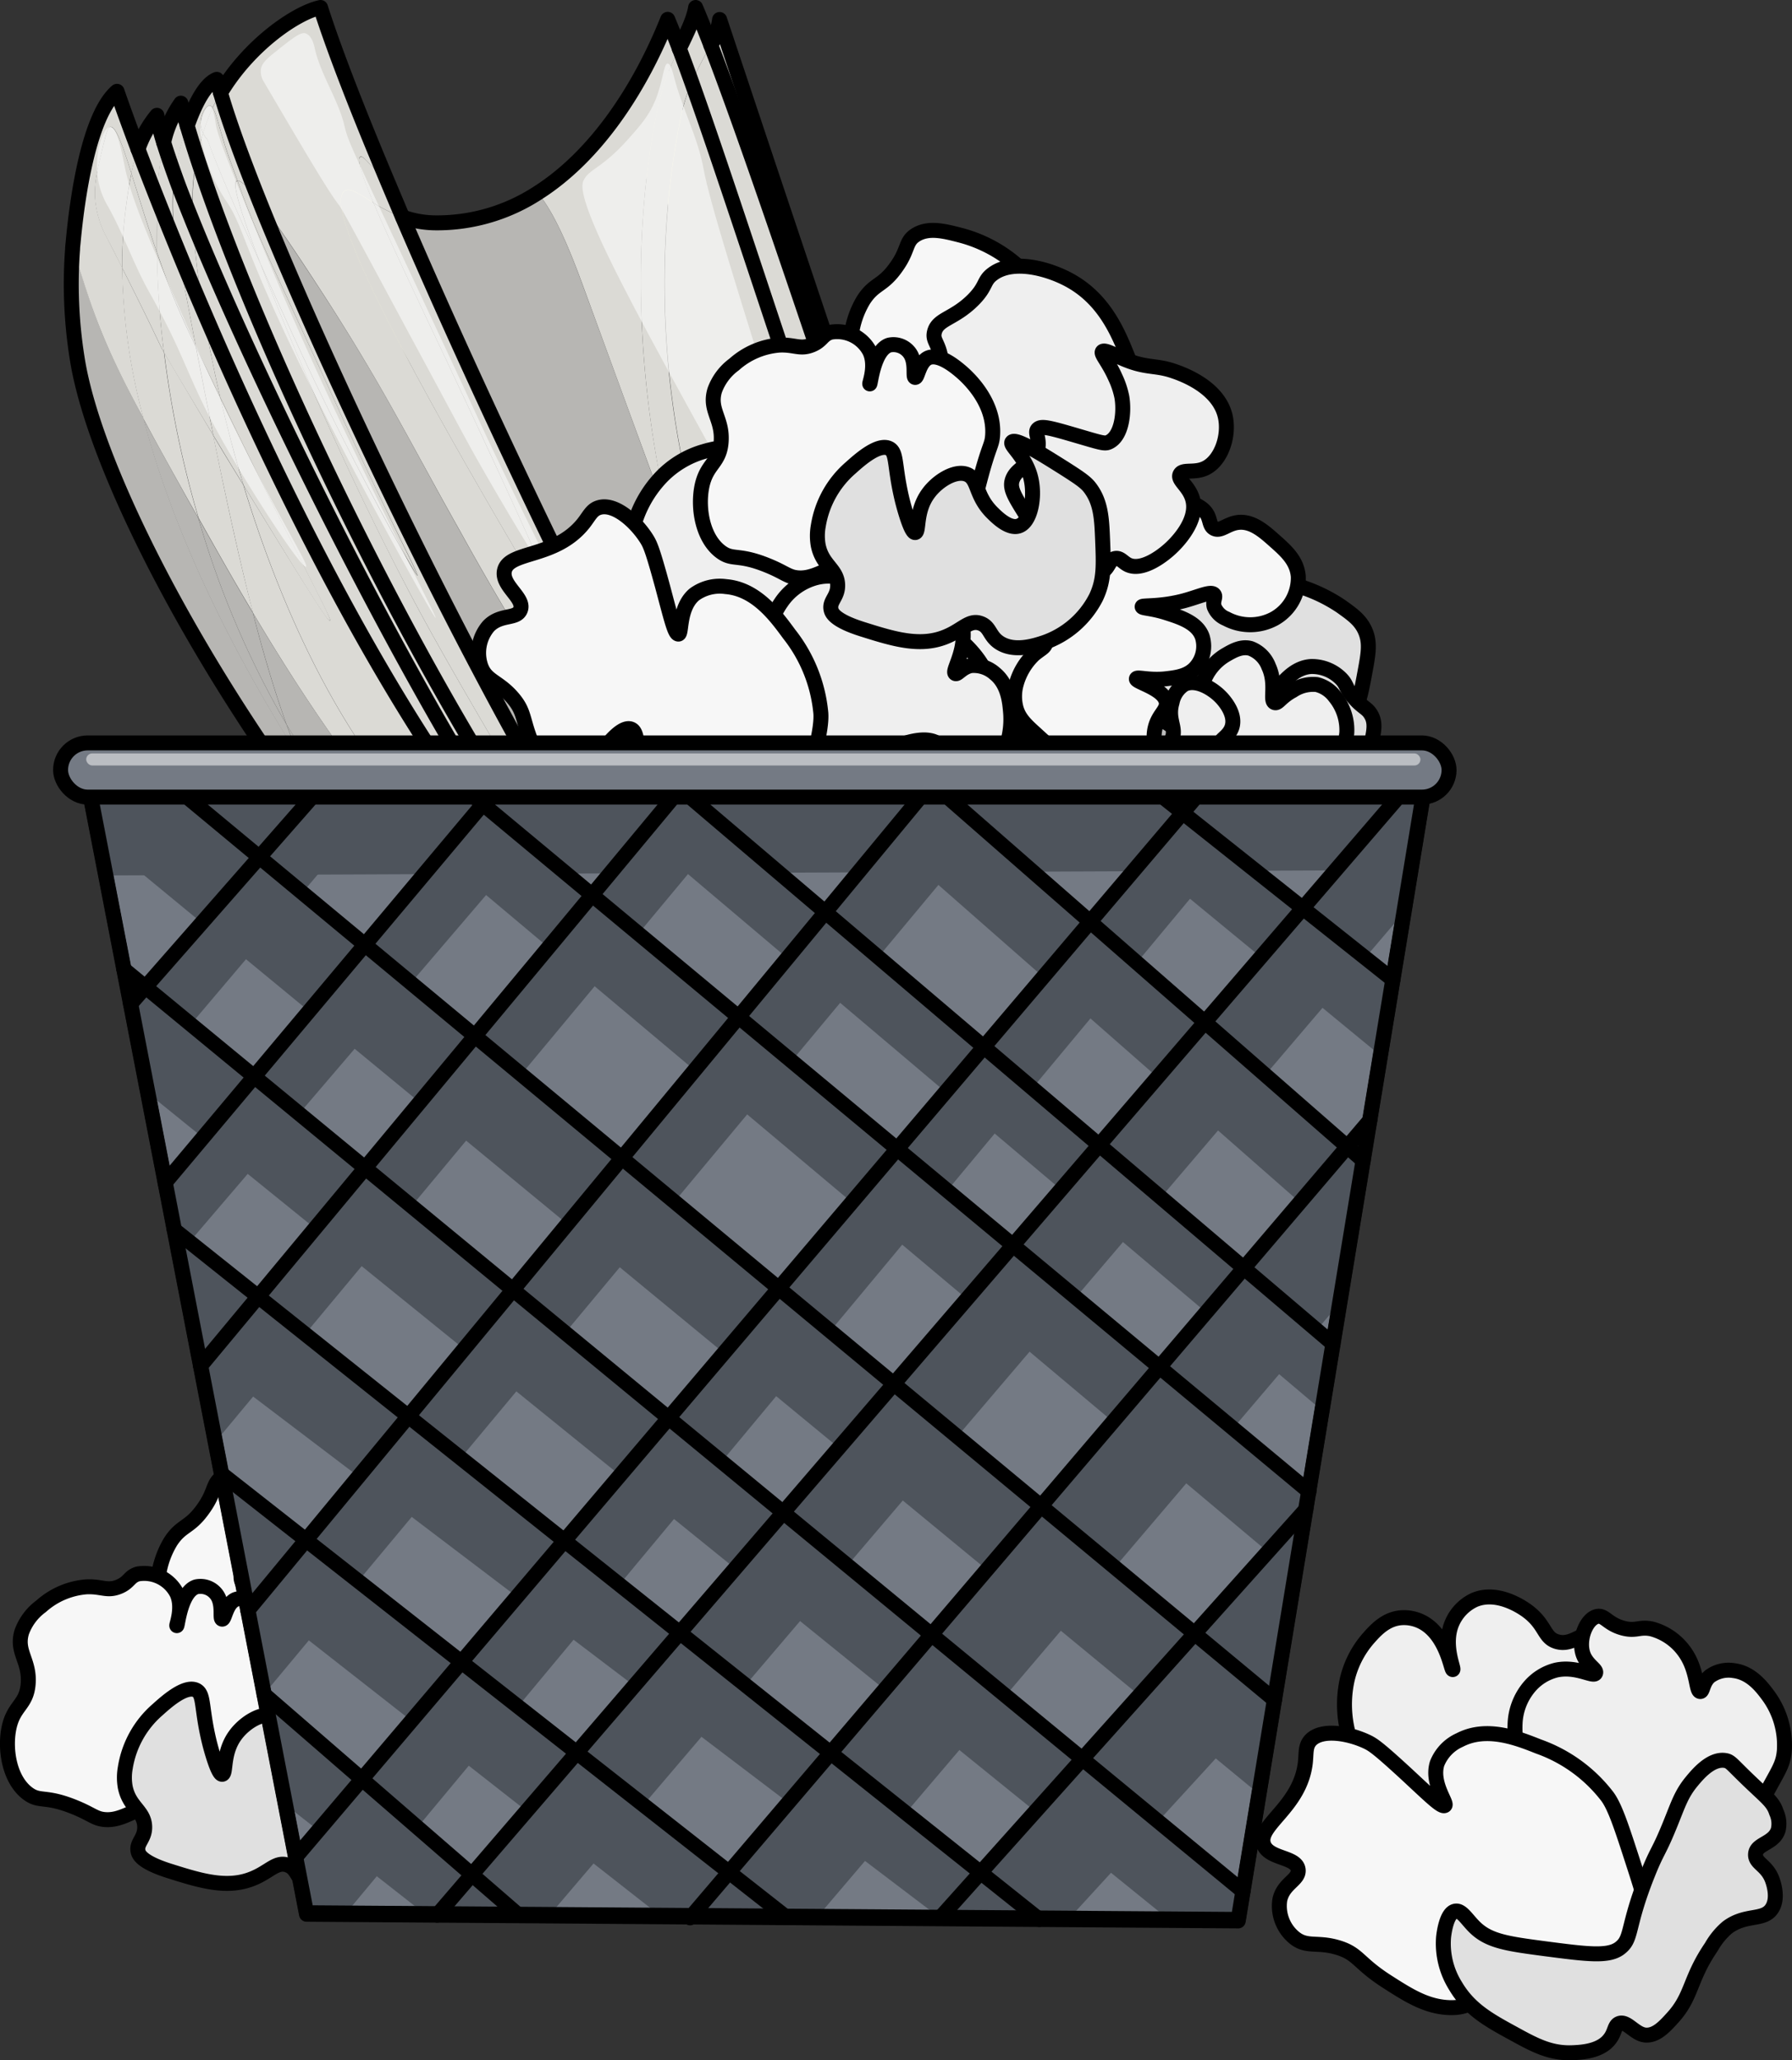 <svg id="Слой_1" data-name="Слой 1" xmlns="http://www.w3.org/2000/svg" viewBox="0 0 359.45 413.11"><rect x="0" y="0" width="359.45" height="413.11" fill="#333333" stroke="none"/><defs><style>.cls-1{fill:#f7f7f7;}.cls-1,.cls-10,.cls-11,.cls-2,.cls-3,.cls-7,.cls-8{stroke:#000;stroke-width:3px;}.cls-1,.cls-10,.cls-11,.cls-2,.cls-3,.cls-7{stroke-linecap:round;stroke-linejoin:round;}.cls-2{fill:#efefef;}.cls-3{fill:#e0e0e0;}.cls-4{fill:#f9f8d7;}.cls-5{fill:#dbdad5;}.cls-6{fill:#b7b6b3;}.cls-7,.cls-8{fill:none;}.cls-8{stroke-miterlimit:10;}.cls-13,.cls-9{fill:#fff;}.cls-9{opacity:0.54;}.cls-10{fill:#bcbcbc;}.cls-11{fill:#747a84;}.cls-12{fill:#4e545c;}.cls-13{opacity:0.5;}</style></defs><title>bin</title><path class="cls-1" d="M166,368.36a16.15,16.15,0,0,1-9.07-7.78,17.11,17.11,0,0,1-1.3-9.07,18,18,0,0,1,2.59-9.07c2.19-3.36,3.77-2.68,6.48-6.48,2.59-3.56,1.83-5.11,3.89-6.48,2.59-1.69,5.83-.83,9.07,0A27.87,27.87,0,0,1,188,334.66c3.69,3,8.92,7.15,9.07,13,.17,6.33-5.78,10.8-10.37,14.26C182.52,365,174.38,371.13,166,368.36Z" transform="translate(-124 -33.31)"/><path class="cls-2" d="M172.43,363.17c.69-3.68,1.85-5.59,1.3-9.07-.49-3.08-1.71-3.46-1.3-5.18.66-2.73,3.89-2.59,7.78-6.48,2.73-2.76,2-3.77,3.89-5.18,4.16-3.12,11.42-1,15.55,1.3,7,3.89,9.71,10.65,11.67,15.55,2.09,5.18,4.48,11.25,2.59,18.15-1.65,6-5.61,9.33-13,15.55-6.31,5.34-9.46,8-13,7.78-8.22-.53-14.61-13.26-15.55-22A39.13,39.13,0,0,1,172.43,363.17Z" transform="translate(-124 -33.31)"/><path class="cls-1" d="M128.36,360.58a11.13,11.13,0,0,1,3.89-5.18,15.44,15.44,0,0,1,9.07-3.89c3.07-.14,4.12.93,6.48,0,2.16-.86,2.09-2.1,3.89-2.59a7.36,7.36,0,0,1,7.78,3.89c1.36,2.9-.17,6.48,0,6.48s.78-6.8,3.89-7.78a4,4,0,0,1,3.89,1.3c1.69,1.91.76,5.08,1.3,5.18s.78-3,2.59-3.89c2.16-1,5.43,1.71,6.48,2.59s7,6,6.48,13c-.16,2.06-.7,1.84-2.59,9.07-1.17,4.47-.84,4.11-1.3,5.18-1.8,4.25-6.48,8.81-11.67,9.07-3.6.18-4.15-1.85-7.78-1.3-2.49.38-2.67,1.4-7.78,3.89-3.71,1.81-5.61,2.71-7.78,2.59s-2.7-1.09-6.48-2.59c-5.69-2.27-6.71-.88-9.07-2.59-3.68-2.67-4.72-8.63-3.89-13,.92-4.76,3.55-4.69,3.89-9.07C130,366.27,127.16,364.58,128.36,360.58Z" transform="translate(-124 -33.31)"/><path class="cls-2" d="M188,378.73c-.44,1.61.57,3.24,2.59,6.48a30.38,30.38,0,0,0,10.37,10.37c2.92,1.7,4.29,1.78,5.18,1.3,1.3-.69,1.3-2.37,2.59-2.59,1-.17,1.52.8,2.59,1.3,2.83,1.3,7.09-1.87,9.07-3.89.87-.88,4.85-5,3.89-9.07-.65-2.77-3.15-4-2.59-5.18s2.92-.16,5.18-1.3c3.11-1.57,4.78-6.48,3.89-10.37-1.39-6-8.84-8.55-10.37-9.07-3.8-1.3-5.5-.43-10.37-2.59-1.75-.78-3.51-1.76-3.89-1.3s1.18,2,2.59,5.18a17,17,0,0,1,1.3,3.89c.54,3.1,0,7.87-2.59,9.07-.83.39-1.41.19-6.48-1.3-5.55-1.63-7.08-2-7.78-1.3s.41,1.87,0,3.89C192.52,375.48,188.76,375.91,188,378.73Z" transform="translate(-124 -33.31)"/><path class="cls-3" d="M188,370.95c-.6.71,3,3,3.89,7.78.7,3.68-.27,8.36-2.59,9.07-1.92.6-4.26-1.68-5.18-2.59-3.6-3.53-2.79-6.86-5.18-7.78s-6,1.39-7.78,3.89c-2.59,3.56-1.72,7.7-2.59,7.78s-2.31-5.33-2.59-6.48c-1.65-6.82-1-9.51-2.59-10.37-2.18-1.13-6,2.29-7.78,3.89a19.44,19.44,0,0,0-6.48,11.67,10.87,10.87,0,0,0,0,3.89c.83,4,3.72,4.68,3.89,7.78.13,2.59-1.79,3.31-1.3,5.18.16.6.78,2.13,6.48,3.89,6.34,2,11.67,3.59,16.85,1.3,3-1.3,4.39-3.24,6.48-2.59s1.84,2.51,3.89,3.89c3,2,7.08.65,9.07,0a18.51,18.51,0,0,0,10.37-9.07c1.63-3.46,1.52-6.34,1.3-11.67-.17-4.24-.35-7.48-2.59-10.37-.88-1.13-2.32-2.06-5.18-3.89C194.95,374,188.76,370,188,370.95Z" transform="translate(-124 -33.31)"/><path class="cls-1" d="M305,173.36a16.15,16.15,0,0,1-9.07-7.78,17.11,17.11,0,0,1-1.3-9.07,18,18,0,0,1,2.59-9.07c2.19-3.36,3.77-2.68,6.48-6.48,2.59-3.56,1.83-5.11,3.89-6.48,2.59-1.69,5.83-.83,9.07,0A27.87,27.87,0,0,1,327,139.66c3.69,3,8.92,7.15,9.07,13,.17,6.33-5.78,10.8-10.37,14.26C321.52,170,313.38,176.13,305,173.36Z" transform="translate(-124 -33.31)"/><path class="cls-2" d="M311.43,168.17c.69-3.68,1.85-5.59,1.3-9.07-.49-3.08-1.71-3.46-1.3-5.18.66-2.73,3.89-2.59,7.78-6.48,2.73-2.76,2-3.77,3.89-5.18,4.16-3.12,11.42-1,15.55,1.3,7,3.89,9.71,10.65,11.67,15.55,2.09,5.18,4.48,11.25,2.59,18.15-1.65,6-5.61,9.33-13,15.55-6.31,5.34-9.46,8-13,7.78-8.22-.53-14.61-13.26-15.55-22A39.13,39.13,0,0,1,311.43,168.17Z" transform="translate(-124 -33.31)"/><path class="cls-1" d="M267.36,165.58a11.13,11.13,0,0,1,3.89-5.18,15.44,15.44,0,0,1,9.07-3.89c3.07-.14,4.12.93,6.48,0,2.16-.86,2.09-2.1,3.89-2.59a7.36,7.36,0,0,1,7.78,3.89c1.36,2.9-.17,6.48,0,6.48s.78-6.8,3.89-7.78a4,4,0,0,1,3.89,1.3c1.69,1.91.76,5.08,1.3,5.18s.78-3,2.59-3.89c2.16-1,5.43,1.71,6.48,2.59s7,6,6.48,13c-.16,2.06-.7,1.84-2.59,9.07-1.17,4.47-.84,4.11-1.3,5.18-1.8,4.25-6.48,8.81-11.67,9.07-3.6.18-4.15-1.85-7.78-1.3-2.49.38-2.67,1.4-7.78,3.89-3.71,1.81-5.61,2.71-7.78,2.59s-2.7-1.09-6.48-2.59c-5.69-2.27-6.71-.88-9.07-2.59-3.68-2.67-4.72-8.63-3.89-13,.92-4.76,3.55-4.69,3.89-9.07C269,171.27,266.16,169.58,267.36,165.58Z" transform="translate(-124 -33.31)"/><path class="cls-2" d="M327,183.73c-.44,1.61.57,3.24,2.59,6.48a30.38,30.38,0,0,0,10.37,10.37c2.92,1.7,4.29,1.78,5.18,1.3,1.3-.69,1.3-2.37,2.59-2.59,1-.17,1.52.8,2.59,1.3,2.83,1.3,7.09-1.87,9.07-3.89.87-.88,4.85-5,3.89-9.07-.65-2.77-3.15-4-2.59-5.18s2.92-.16,5.18-1.3c3.11-1.57,4.78-6.48,3.89-10.37-1.39-6-8.84-8.55-10.37-9.07-3.8-1.3-5.5-.43-10.37-2.59-1.75-.78-3.51-1.76-3.89-1.3s1.18,2,2.59,5.18a17,17,0,0,1,1.3,3.89c.54,3.1,0,7.87-2.59,9.07-.83.39-1.41.19-6.48-1.3-5.55-1.63-7.08-2-7.78-1.3s.41,1.87,0,3.89C331.52,180.48,327.76,180.91,327,183.73Z" transform="translate(-124 -33.31)"/><path class="cls-3" d="M327,175.95c-.6.71,3,3,3.89,7.78.7,3.68-.27,8.36-2.59,9.07-1.92.6-4.26-1.68-5.18-2.59-3.6-3.53-2.79-6.86-5.18-7.78s-6,1.39-7.78,3.89c-2.59,3.56-1.72,7.7-2.59,7.78s-2.31-5.33-2.59-6.48c-1.65-6.82-1-9.51-2.59-10.37-2.18-1.13-6,2.29-7.78,3.89a19.44,19.44,0,0,0-6.48,11.67,10.87,10.87,0,0,0,0,3.89c.83,4,3.72,4.68,3.89,7.78.13,2.59-1.79,3.31-1.3,5.18.16.6.78,2.13,6.48,3.89,6.34,2,11.67,3.59,16.85,1.3,3-1.3,4.39-3.24,6.48-2.59s1.84,2.51,3.89,3.89c3,2,7.08.65,9.07,0a18.51,18.51,0,0,0,10.37-9.07c1.63-3.46,1.52-6.34,1.3-11.67-.17-4.24-.35-7.48-2.59-10.37-.88-1.13-2.32-2.06-5.18-3.89C333.95,179,327.76,175,327,175.95Z" transform="translate(-124 -33.31)"/><path class="cls-4" d="M174.52,50.28A36.07,36.07,0,0,1,178.14,46c4.82-5.29,5.91-5.56,6.65-5.44,1.78.3,2.67,3.13,3,4.23C190.1,52,193.67,58.73,195.66,66c.6,2.18,3,7.9,7.85,19.33,1.76,4.17,5.83,13.67,13.29,29.6,10.3,22,15,30.52,14.5,30.81-.79.45-12.35-18.67-21.14-33.23C183.88,69,189.2,73.77,184.79,69,181.51,65.47,171.92,55.67,174.52,50.28Z" transform="translate(-124 -33.31)"/><path class="cls-4" d="M257.28,45.45c6.37,17.65,11.21,31.53,14.5,41.08L279,107.67s3.53,10.28,8.46,24.77c2.92,8.59,4.55,13.4,6.65,19.94,2.76,8.63,5.18,16.19,4.83,16.31s-4.2-9.63-13.9-33.83c-21.08-52.62-13-31-14.5-35,0,0-7.62-20.17-15.1-29-3.81-4.49-5.72-6.74-6.65-7.25a2.32,2.32,0,0,1-1.21-1.21c-.58-1.74,2.16-4,3.62-5.44C253.31,54.87,255.79,51.44,257.28,45.45Z" transform="translate(-124 -33.31)"/><path class="cls-5" d="M329.18,215.72a4.9,4.9,0,0,1-2.48.59C311.12,174.72,280.57,78.7,266.59,42.4a14.41,14.41,0,0,0,1.75-5.18C277.15,63.63,318.77,188.5,329.18,215.72Z" transform="translate(-124 -33.31)"/><path class="cls-5" d="M326.7,216.31l.08.21a12.29,12.29,0,0,1-7.77,1.9,24,24,0,0,0,3.76-2.7l-.27-.51A11.18,11.18,0,0,0,326.7,216.31Z" transform="translate(-124 -33.31)"/><path class="cls-5" d="M322.51,215.21l.27.51a24,24,0,0,1-3.76,2.7c-1.17,0-2.33-.18-3.44-.3-8.39-.93-16.43-5.43-23.79-12.58a227.27,227.27,0,0,1-17.58-29,280.19,280.19,0,0,1-13.29-31.42L258.29,138c-6.48-27.37-7.93-57.83-2-84.75a46.94,46.94,0,0,1,3.93-10.16c.76,2,1.59,4.27,2.47,6.73a42.31,42.31,0,0,0-2.4,8.23c-10.83,55.61,7.57,124.61,54.43,152.89A73.41,73.41,0,0,0,322.51,215.21Z" transform="translate(-124 -33.31)"/><path class="cls-5" d="M326.7,216.31a11.18,11.18,0,0,1-4.19-1.1C304.82,180.87,276.75,89,262.73,49.8a70.22,70.22,0,0,1,3.86-7.4C280.57,78.7,311.12,174.72,326.7,216.31Z" transform="translate(-124 -33.31)"/><path class="cls-5" d="M315.57,218.12c1.11.13,2.27.25,3.44.3a33.17,33.17,0,0,1-14.78,4.08c-2.92-4.22-7.35-9.75-12.45-17C299.14,212.69,307.19,217.19,315.57,218.12Z" transform="translate(-124 -33.31)"/><path class="cls-5" d="M322.51,215.21a73.41,73.41,0,0,1-7.74-4.29C267.9,182.64,249.51,113.64,260.33,58a42.31,42.31,0,0,1,2.4-8.23C276.75,89,304.82,180.87,322.51,215.21Z" transform="translate(-124 -33.31)"/><path class="cls-6" d="M304.23,222.5c-10.64.66-22.43-2.17-31.89-5.18l-.14-.24a15.33,15.33,0,0,0,1.75-1.37c-15.93-24.2-48.39-90.58-69.16-138.87A20.3,20.3,0,0,0,211.51,78a37,37,0,0,0,20.35-6c3.78,4.4,7.27,13.72,9.11,18.73C245.44,102.9,253.9,126,258.29,138c6.69,28.27,18.74,53.24,33.49,67.56C296.89,212.75,301.31,218.28,304.23,222.5Z" transform="translate(-124 -33.31)"/><path class="cls-5" d="M274.2,176.54a227.27,227.27,0,0,0,17.58,29C277,191.22,265,166.25,258.29,138l2.62,7.15A280.19,280.19,0,0,0,274.2,176.54Z" transform="translate(-124 -33.31)"/><path class="cls-5" d="M273.95,215.72a15.33,15.33,0,0,1-1.75,1.37c-9.68-15.48-18.27-29.39-25.87-41.88-7.75-14.64-10.8-21.62-10.8-21.62C220.76,119.67,205.2,88.8,198.92,74a30.33,30.33,0,0,0,5.87,2.87C225.55,125.14,258,191.53,273.95,215.72Z" transform="translate(-124 -33.31)"/><path class="cls-5" d="M272.2,217.09c-.22.16-.44.3-.66.43-4.39-5.16-8-11.27-11.84-18-5.5-9.67-9.91-17.75-13.37-24.29C253.93,187.7,262.52,201.6,272.2,217.09Z" transform="translate(-124 -33.31)"/><path class="cls-5" d="M259.7,199.5c3.84,6.75,7.44,12.86,11.84,18a17.21,17.21,0,0,1-2.46,1.26c-5.6-6.22-12.45-16-23.27-31.36a540.78,540.78,0,0,1-29.6-47.73c-10.06-17.82-15.44-29.11-28.39-48.94-3.4-5.21-8.19-12.5-11.75-17-3.47-8.67-6.18-16.14-7.83-21.8,5.66-9.48,15-16,20.06-17.11,2.71,8.5,7.47,20.72,13.45,34.92-3.21-2.66-4.77-5.34-5.48-5s.31,3.69,2.65,9.2c-2.82-1.71-4.71-3.14-5.82-2.34-3.55,2.54,5.13,24.58,53.24,103.57C249.79,181.75,254.2,189.83,259.7,199.5Z" transform="translate(-124 -33.31)"/><path class="cls-5" d="M266.59,42.4a70.22,70.22,0,0,0-3.86,7.4c-.88-2.46-1.71-4.71-2.47-6.73,1.49-3.09,2.88-5.87,3.27-8.26C264.44,36.91,265.46,39.46,266.59,42.4Z" transform="translate(-124 -33.31)"/><path class="cls-6" d="M245.81,187.42c10.81,15.39,17.66,25.14,23.27,31.36-6.27,2.6-13.81,1.69-19.94.94l-1-.13c-.44-.4-.87-.8-1.29-1.23a14.89,14.89,0,0,0,2.26-1.85c-18.84-25.34-55.6-99.18-73.07-142.79,3.56,4.53,8.35,11.82,11.75,17,13,19.83,18.34,31.11,28.39,48.94A540.78,540.78,0,0,0,245.81,187.42Z" transform="translate(-124 -33.31)"/><path class="cls-5" d="M260.26,43.07a46.94,46.94,0,0,0-3.93,10.16c-6,26.91-4.53,57.38,2,84.75C253.9,126,245.44,102.9,241,90.76c-1.84-5-5.33-14.32-9.11-18.73,12-7.63,20.72-21.43,26.07-34.81C258.63,38.85,259.4,40.81,260.26,43.07Z" transform="translate(-124 -33.31)"/><path class="cls-5" d="M246.87,218.37c.42.42.85.83,1.29,1.23-.88-.12-1.76-.26-2.62-.42A13.63,13.63,0,0,0,246.87,218.37Z" transform="translate(-124 -33.31)"/><path class="cls-5" d="M249.13,216.52a14.89,14.89,0,0,1-2.26,1.85c-5.65-5.58-10.26-13.21-16.77-24.3-12.71-21.68-19.07-32.53-24.77-43.5-4-7.64-15-29.09-26.58-58-.94-2.34-1.77-4.45-2.5-6.34l.68,1.5c5.62,12.35,8.48,18.64,12.69,27.19,9,18.26,17.83,34,18.12,33.83s-4.06-8.29-12.69-26.58c-3.94-8.34-2-4.42-10.87-23.56-5.65-12.2-9.59-20.59-12.08-27.79-.14-.42-.3-.83-.45-1.25.77-.08,2.39,1.6,4.4,4.16C193.52,117.34,230.29,191.18,249.13,216.52Z" transform="translate(-124 -33.31)"/><path class="cls-5" d="M246.87,218.37a13.63,13.63,0,0,1-1.33.8,57.76,57.76,0,0,1-7.42-1.86,7.92,7.92,0,0,0,3-1.59c-23.69-28.87-62.44-104.3-77.63-150.93A48.44,48.44,0,0,1,164.73,60a6.17,6.17,0,0,0,.72,1.13c.82,1-.66-.19,10.8,25.08.72,1.89,1.55,4,2.5,6.34,11.59,28.91,22.61,50.36,26.58,58,5.7,11,12.06,21.82,24.77,43.5C236.6,205.15,241.22,212.79,246.87,218.37Z" transform="translate(-124 -33.31)"/><path class="cls-5" d="M235.54,153.59s3,7,10.8,21.62c-48.11-79-56.79-101-53.24-103.57,1.11-.8,3,.63,5.82,2.34C205.2,88.8,220.76,119.67,235.54,153.59Z" transform="translate(-124 -33.31)"/><path class="cls-5" d="M238.11,217.31a57.76,57.76,0,0,0,7.42,1.86,22,22,0,0,1-8.42,2.4,13.73,13.73,0,0,0,2.4-1.85q-.92-1.1-1.87-2.29Z" transform="translate(-124 -33.31)"/><path class="cls-5" d="M241.12,215.72a7.92,7.92,0,0,1-3,1.59l-.74-.24C214.2,187.67,178.15,116,162.72,77.91a63.73,63.73,0,0,1,0-7.07,43.27,43.27,0,0,1,.82-6C178.69,111.42,217.44,186.85,241.12,215.72Z" transform="translate(-124 -33.31)"/><path class="cls-5" d="M237.66,217.43q1,1.2,1.87,2.29a13.73,13.73,0,0,1-2.4,1.85,44.49,44.49,0,0,1-11.86-.64c-1.43-1.31-2.79-2.6-4.1-3.88.71-.25,1.41-.54,2.11-.85a40.35,40.35,0,0,0,5.84,1.12C232.26,217.68,235.15,218,237.66,217.43Z" transform="translate(-124 -33.31)"/><path class="cls-5" d="M238.11,217.31l-.46.12-.28-.36Z" transform="translate(-124 -33.31)"/><path class="cls-5" d="M237.37,217.07l.28.36c-2.5.59-5.39.25-8.54-.11a40.35,40.35,0,0,1-5.84-1.12,24.46,24.46,0,0,0,5-3A61.18,61.18,0,0,0,237.37,217.07Z" transform="translate(-124 -33.31)"/><path class="cls-5" d="M225.26,220.93a44.49,44.49,0,0,0,11.86.64,21.91,21.91,0,0,1-8,2.78Q227.09,222.62,225.26,220.93Z" transform="translate(-124 -33.31)"/><path class="cls-5" d="M237.37,217.07a61.18,61.18,0,0,1-9.12-3.9,23.15,23.15,0,0,0,2.47-2.25c-26.12-29.78-50.2-78.66-66-115.47a173,173,0,0,1-2-17.53C178.15,116,214.2,187.67,237.37,217.07Z" transform="translate(-124 -33.31)"/><path class="cls-5" d="M230.72,210.92a23.15,23.15,0,0,1-2.47,2.25c-28-14.72-45.56-50.18-55.39-82.58,11.25,18.33,16.91,27.48,17.36,27.22s-7.19-14.12-20.54-41.69l-1.5-3.11c-1.45-6.24-2.59-12.17-3.46-17.57C180.52,132.25,204.6,181.13,230.72,210.92Z" transform="translate(-124 -33.31)"/><path class="cls-5" d="M225.26,220.93q1.84,1.69,3.85,3.42c-7.86,1.24-16.75-.72-20-4.63l-.75-.91a34.24,34.24,0,0,0,7.15-.34A71.47,71.47,0,0,0,225.26,220.93Z" transform="translate(-124 -33.31)"/><path class="cls-5" d="M228.25,213.17a24.46,24.46,0,0,1-5,3,42.73,42.73,0,0,1-4.41-1.45c-2.92-3-5.56-5.85-8.1-8.6-14.44-15.71-26.27-33.55-36-49.93-2.69-10.46-5.26-22.3-8-35.62,1.64,2.74,2.75,4.58,3.5,5.8l2.57,4.19C182.69,163,200.22,198.46,228.25,213.17Z" transform="translate(-124 -33.31)"/><path class="cls-5" d="M221.16,217.05c1.3,1.27,2.66,2.57,4.1,3.88a71.47,71.47,0,0,1-9.75-2.46A30.13,30.13,0,0,0,221.16,217.05Z" transform="translate(-124 -33.31)"/><path class="cls-5" d="M223.28,216.2c-.7.31-1.41.6-2.11.85-.79-.78-1.55-1.54-2.3-2.3A42.73,42.73,0,0,0,223.28,216.2Z" transform="translate(-124 -33.31)"/><path class="cls-6" d="M218.87,214.75c.75.76,1.51,1.52,2.3,2.3a30.13,30.13,0,0,1-5.65,1.41c-1.73-.56-2.88-1-3.2-1.14a40.83,40.83,0,0,1-9.36-5.25c-6.19-7.93-12.64-17-18.85-26.75-.9-2.13-1.76-4.36-2.61-6.7C191.79,196,204.6,209.21,218.87,214.75Z" transform="translate(-124 -33.31)"/><path class="cls-6" d="M212.31,217.32c.32.13,1.47.58,3.2,1.14a34.24,34.24,0,0,1-7.15.34q-2.66-3.22-5.41-6.74A40.83,40.83,0,0,0,212.31,217.32Z" transform="translate(-124 -33.31)"/><path class="cls-6" d="M210.77,206.15c2.54,2.75,5.18,5.63,8.1,8.6-14.27-5.53-27.08-18.78-37.38-36.13-2.39-6.62-4.6-14.06-6.75-22.4C184.49,172.59,196.32,190.43,210.77,206.15Z" transform="translate(-124 -33.31)"/><path class="cls-5" d="M195.06,122.17c8.63,18.29,12.9,26.47,12.69,26.58s-9.13-15.57-18.12-33.83c-4.2-8.54-7.07-14.83-12.69-27.19l-.68-1.5c-5.55-14.4-5.32-16.32-4.75-16.62a.34.34,0,0,1,.16,0c.15.42.3.83.45,1.25,2.49,7.2,6.43,15.59,12.08,27.79C193.06,117.75,191.12,113.83,195.06,122.17Z" transform="translate(-124 -33.31)"/><path class="cls-6" d="M202.94,212.07q2.75,3.52,5.41,6.74a23.59,23.59,0,0,1-4.85-.69c-34.42-40-60.2-88.58-64-112.86a94.05,94.05,0,0,1-.9-22c1.2,3.34,2.53,7.67,3.93,11.72,2.45,7,5.53,13.47,10.29,22.3,6.15,23.51,18.18,47.39,31.31,68C189.19,197.45,195.17,206.24,202.94,212.07Z" transform="translate(-124 -33.31)"/><path class="cls-5" d="M201.75,69.73q1.47,3.48,3,7.12A30.33,30.33,0,0,1,198.92,74c-2.34-5.51-3.4-8.8-2.65-9.2S198.54,67.07,201.75,69.73Z" transform="translate(-124 -33.31)"/><path class="cls-5" d="M169.68,116.13c13.35,27.56,21.1,41.37,20.54,41.69s-6.11-8.89-17.36-27.22c-1.82-6-3.38-11.93-4.68-17.57Z" transform="translate(-124 -33.31)"/><path class="cls-6" d="M184.09,185.32c6.2,9.77,12.66,18.82,18.85,26.75C195.17,206.24,189.19,197.45,184.09,185.32Z" transform="translate(-124 -33.31)"/><path class="cls-6" d="M181.48,178.62c.85,2.34,1.71,4.57,2.61,6.7-13.12-20.64-25.16-44.52-31.31-68,2.5,4.64,5.47,10,9,16.36l2,3.51A182.78,182.78,0,0,0,181.48,178.62Z" transform="translate(-124 -33.31)"/><path class="cls-6" d="M174.73,156.22c2.14,8.34,4.36,15.79,6.75,22.4a182.78,182.78,0,0,1-17.7-41.46C167.12,143.1,170.75,149.54,174.73,156.22Z" transform="translate(-124 -33.31)"/><path class="cls-5" d="M176.06,73.72c-2-2.56-3.64-4.24-4.4-4.16-.86-2.4-1.81-4.77-2.57-7.21-1.25-4-1.78-6.51-2.42-7.44.49-1.09.82-1.69.82-1.69.24-.44.49-.88.75-1.3C169.88,57.58,172.58,65.06,176.06,73.72Z" transform="translate(-124 -33.31)"/><path class="cls-5" d="M171.65,69.57a.34.34,0,0,0-.16,0c-.57.3-.8,2.22,4.75,16.62-11.45-25.27-10-24-10.8-25.08a6.17,6.17,0,0,1-.72-1.13,47.84,47.84,0,0,1,1.93-5.1c.64.93,1.17,3.43,2.42,7.44C169.84,64.8,170.79,67.17,171.65,69.57Z" transform="translate(-124 -33.31)"/><path class="cls-5" d="M172.86,130.59l-2.57-4.19c-.75-1.22-1.86-3.06-3.5-5.8q-1.69-8.46-3.48-17.73c1.34,2.83,2.94,6.15,4.88,10.14C169.48,118.67,171,124.58,172.86,130.59Z" transform="translate(-124 -33.31)"/><path class="cls-5" d="M168.23,51.92c-.26.43-.51.86-.75,1.3,0,0-.33.6-.82,1.69a.79.79,0,0,0-.6-.41c-.86,0-1.87,1.9-1.81,3.62a4.75,4.75,0,0,0,.48,1.89,48.44,48.44,0,0,0-1.24,4.77c-.69-2.14-1.35-4.23-1.94-6.25,1.48-4.23,3.54-8.39,5.93-9.32C167.7,50.07,167.94,51,168.23,51.92Z" transform="translate(-124 -33.31)"/><path class="cls-5" d="M166.78,120.6c2.69,13.32,5.26,25.16,8,35.62-4-6.68-7.62-13.12-10.95-19.06a208.06,208.06,0,0,1-6.9-33.19c.5.92,1.17,2,2.53,4.31Z" transform="translate(-124 -33.31)"/><path class="cls-5" d="M166.78,120.6l-7.37-12.32c-1.36-2.28-2-3.39-2.53-4.31a181.29,181.29,0,0,1-1.4-20c.83,2.4,1.73,4.89,2.71,7.42,1.18,3.08,2.75,6.56,5.1,11.51Q165.09,112.15,166.78,120.6Z" transform="translate(-124 -33.31)"/><path class="cls-5" d="M166.06,54.51a.79.79,0,0,1,.6.41,47.84,47.84,0,0,0-1.93,5.1,4.75,4.75,0,0,1-.48-1.89C164.19,56.41,165.2,54.48,166.06,54.51Z" transform="translate(-124 -33.31)"/><path class="cls-5" d="M164.72,95.44c.86,5.41,2,11.33,3.46,17.57-1.93-4-3.53-7.31-4.88-10.14q-1.83-9.49-3.79-19.84C161.12,87,162.86,91.12,164.72,95.44Z" transform="translate(-124 -33.31)"/><path class="cls-5" d="M163.79,137.16l-2-3.51c-3.58-6.41-6.54-11.72-9-16.36A122.17,122.17,0,0,1,148.49,87c6.92,13.7,7.18,14.78,8.4,17A208.06,208.06,0,0,0,163.79,137.16Z" transform="translate(-124 -33.31)"/><path class="cls-5" d="M163.49,64.79a43.27,43.27,0,0,0-.82,6,63.73,63.73,0,0,0,0,7.07c-1.4-3.46-2.63-6.63-3.67-9.48.11-.78.25-1.58.42-2.4a60.56,60.56,0,0,1,2.08-7.49C162.14,60.56,162.8,62.65,163.49,64.79Z" transform="translate(-124 -33.31)"/><path class="cls-5" d="M162.72,77.91a173,173,0,0,0,2,17.53c-1.86-4.32-3.6-8.47-5.21-12.41l0-.19a43.4,43.4,0,0,1-.42-14.41C160.1,71.28,161.33,74.46,162.72,77.91Z" transform="translate(-124 -33.31)"/><path class="cls-5" d="M163.3,102.87c-2.35-5-3.91-8.44-5.1-11.51-1-2.54-1.88-5-2.71-7.42,0-.63,0-1.27,0-1.9,0-3.27,0-6.16.11-8.73,1.21,3.06,2.52,6.31,3.92,9.73Q161.49,93.39,163.3,102.87Z" transform="translate(-124 -33.31)"/><path class="cls-5" d="M160.28,54c.39,1.46.82,3,1.27,4.52A60.56,60.56,0,0,0,159.47,66c-.17.82-.3,1.62-.42,2.4-.89-2.45-1.64-4.65-2.22-6.57A21.27,21.27,0,0,1,160.28,54Z" transform="translate(-124 -33.31)"/><path class="cls-5" d="M159.47,82.84l0,.19c-1.4-3.42-2.71-6.67-3.92-9.73a60.58,60.58,0,0,1,1.24-11.44c.59,1.92,1.34,4.12,2.22,6.57A43.4,43.4,0,0,0,159.47,82.84Z" transform="translate(-124 -33.31)"/><path class="cls-5" d="M156.89,104c-1.21-2.23-1.48-3.31-8.4-17a87.68,87.68,0,0,1,.58-10.52c.39-3.36.82-6.1,1.29-8.38,1.36,4.3,3,9.8,5.13,15.88A181.29,181.29,0,0,0,156.89,104Z" transform="translate(-124 -33.31)"/><path class="cls-5" d="M156.83,61.87a60.58,60.58,0,0,0-1.24,11.44c-1.45-3.67-2.75-7.05-3.91-10.1a21.65,21.65,0,0,1,3.79-6.78A42.48,42.48,0,0,0,156.83,61.87Z" transform="translate(-124 -33.31)"/><path class="cls-5" d="M155.47,82c0,.63,0,1.26,0,1.9-2.11-6.08-3.77-11.58-5.13-15.88a38.24,38.24,0,0,1,1.32-4.85c1.15,3.05,2.46,6.43,3.91,10.1C155.5,75.88,155.47,78.76,155.47,82Z" transform="translate(-124 -33.31)"/><path class="cls-5" d="M151.68,63.21a38.24,38.24,0,0,0-1.32,4.85c-1.85-5.86-3.15-9.49-4.24-9.32-.54.08-1,1.87-1.81,5.44-.79,3.33-1.43,6-1.21,9.06a19.68,19.68,0,0,0,2.42,7.85c1.11,2.18,2.1,4.13,3,5.87a122.17,122.17,0,0,0,4.3,30.33C148,108.45,145,102,142.5,95c-1.41-4-2.73-8.38-3.93-11.72,0-.4.06-.82.1-1.23.83-9.22,3.2-25.61,8.81-30.41C148.47,54.51,149.89,58.45,151.68,63.21Z" transform="translate(-124 -33.31)"/><path class="cls-5" d="M150.36,68.06c-.48,2.28-.9,5-1.29,8.38A87.68,87.68,0,0,0,148.49,87c-.88-1.74-1.86-3.69-3-5.87a19.68,19.68,0,0,1-2.42-7.85c-.22-3.07.42-5.73,1.21-9.06.85-3.57,1.27-5.35,1.81-5.44C147.22,58.57,148.51,62.2,150.36,68.06Z" transform="translate(-124 -33.31)"/><path class="cls-7" d="M266.59,42.4a14.41,14.41,0,0,0,1.75-5.18c8.81,26.41,50.43,151.29,60.84,178.5a4.9,4.9,0,0,1-2.48.59" transform="translate(-124 -33.31)"/><path class="cls-7" d="M260.26,43.07c1.49-3.09,2.88-5.87,3.27-8.26.9,2.1,1.92,4.65,3.06,7.59,14,36.3,44.52,132.32,60.11,173.91l.08.21a12.29,12.29,0,0,1-7.77,1.9" transform="translate(-124 -33.31)"/><path class="cls-7" d="M204.78,76.85A20.3,20.3,0,0,0,211.51,78a37,37,0,0,0,20.35-6c12-7.63,20.72-21.43,26.07-34.81.69,1.63,1.47,3.59,2.33,5.85.76,2,1.59,4.27,2.47,6.73,14,39.18,42.09,131.07,59.77,165.41l.27.51a24,24,0,0,1-3.76,2.7,33.17,33.17,0,0,1-14.78,4.08c-10.64.66-22.43-2.17-31.89-5.18l-.14-.24" transform="translate(-124 -33.31)"/><path class="cls-7" d="M168.23,51.92c5.66-9.48,15-16,20.06-17.11,2.71,8.5,7.47,20.72,13.45,34.92q1.47,3.48,3,7.12c20.77,48.29,53.23,114.68,69.16,138.87a15.33,15.33,0,0,1-1.75,1.37c-.22.16-.44.3-.66.43a17.21,17.21,0,0,1-2.46,1.26c-6.27,2.6-13.81,1.69-19.94.94l-1-.13c-.88-.12-1.76-.26-2.62-.42" transform="translate(-124 -33.31)"/><path class="cls-7" d="M161.55,58.54c1.48-4.23,3.54-8.39,5.93-9.32.22.85.47,1.75.75,2.7,1.65,5.66,4.36,13.13,7.83,21.8,17.47,43.61,54.23,117.46,73.07,142.79a14.89,14.89,0,0,1-2.26,1.85,13.63,13.63,0,0,1-1.33.8,22,22,0,0,1-8.42,2.4" transform="translate(-124 -33.31)"/><path class="cls-7" d="M156.83,61.87A21.27,21.27,0,0,1,160.28,54c.39,1.46.82,3,1.27,4.52.59,2,1.24,4.1,1.94,6.25,15.19,46.63,53.94,122.06,77.63,150.93a7.92,7.92,0,0,1-3,1.59l-.46.12" transform="translate(-124 -33.31)"/><path class="cls-7" d="M151.68,63.21a21.65,21.65,0,0,1,3.79-6.78,42.48,42.48,0,0,0,1.36,5.44c.59,1.92,1.34,4.12,2.22,6.57,1,2.85,2.27,6,3.67,9.48,15.43,38,51.47,109.75,74.65,139.16l.28.36q1,1.2,1.87,2.29a13.73,13.73,0,0,1-2.4,1.85,21.91,21.91,0,0,1-8,2.78c-7.86,1.24-16.75-.72-20-4.63l-.75-.91" transform="translate(-124 -33.31)"/><path class="cls-7" d="M138.56,83.26c0-.4.06-.82.1-1.23.83-9.22,3.2-25.61,8.81-30.41,1,2.89,2.42,6.82,4.21,11.58,1.15,3.05,2.46,6.43,3.91,10.1,1.21,3.06,2.52,6.31,3.92,9.73,1.61,3.94,3.35,8.09,5.21,12.41,15.79,36.81,39.87,85.69,66,115.47a23.15,23.15,0,0,1-2.47,2.25,24.46,24.46,0,0,1-5,3c-.7.31-1.41.6-2.11.85a30.13,30.13,0,0,1-5.65,1.41,34.24,34.24,0,0,1-7.15.34,23.59,23.59,0,0,1-4.85-.69c-34.42-40-60.2-88.58-64-112.86A94.05,94.05,0,0,1,138.56,83.26Z" transform="translate(-124 -33.31)"/><path class="cls-8" d="M102.93,156.91" transform="translate(-124 -33.31)"/><path class="cls-9" d="M241,69.61c1.07-2.46,3.64-2.36,9.06-8.46,2.43-2.73,4.15-4.67,5.44-7.85,1.52-3.77,1.6-7.24,2.42-7.25.61,0,1.09,1.95,1.21,2.42,1.58,6.37,4.84,12.28,6,18.73s6.66,23.92,17.52,58.6c12.26,39.14,23.65,60.08,21.75,61-1.71.85-12.26-15.35-20.54-31.42C264.83,118.46,238.45,75.42,241,69.61Z" transform="translate(-124 -33.31)"/><path class="cls-9" d="M146.12,58.74c1.4,0,2.35,5.3,3,8.46,1.46,6.88,6,17.07,15.1,37.46C176,131,186.13,146.5,185.39,146.94s-8.48-11.08-15.1-22.35C161.45,109.56,162,106.22,154,92c-3.19-5.64-5.26-11.88-8.46-17.52a15.22,15.22,0,0,1-1.81-4.83C142.72,64.33,144.68,58.73,146.12,58.74Z" transform="translate(-124 -33.31)"/><path class="cls-9" d="M176.33,47.26c.15-1.17.95-2,3-3.62,3.33-2.66,5-4,6-3.62,1.25.44,1.65,2.3,1.81,3,1.24,5.47,4.74,10.25,6,15.71.72,3,1.37,4.17,13.29,29.6,15.16,32.32,13,28.05,17.52,37.46,9.24,19.14,13.77,27.53,13.29,27.79-.64.36-9.61-14.29-16.31-26-3.65-6.37-4.28-7.76-15.1-27.79C197,83.36,192.59,75.13,192,74.44c-2-2.52-6.39-9.94-15.1-24.77A3.87,3.87,0,0,1,176.33,47.26Z" transform="translate(-124 -33.31)"/><path class="cls-9" d="M164.25,58.13c.26-1.72,1.14-3.69,1.81-3.62s1.07,2.68,1.21,3.62c.35,2.47,3.05,9.1,8.46,22.35,2.46,6,4.68,11.21,6.65,15.71,2.83,6.47,7.32,16.49,15.1,32.62,8.85,18.33,14.11,28.28,13.9,28.39s-7.58-13-14.5-26c-25.26-47.4-22.82-50.94-27.79-58a33.31,33.31,0,0,1-4.83-12.69A7.93,7.93,0,0,1,164.25,58.13Z" transform="translate(-124 -33.31)"/><path class="cls-4" d="M99,64.78" transform="translate(-124 -33.31)"/><path class="cls-10" d="M343.5,174.17c1.89,9.5,8.44,16.29,15.68,16.88,5.44.45,9.73-2.77,10.85-3.62s9-7,7.24-14.47c-1.51-6.33-8.92-9.07-13.27-9.65C356.37,162.29,348.47,166.62,343.5,174.17Z" transform="translate(-124 -33.31)"/><path class="cls-3" d="M364,148.84c3.5-.66,4.46-1.21,7.24-1.21a28.4,28.4,0,0,1,7.24,1.21,56.41,56.41,0,0,1,7.24,2.41,31.84,31.84,0,0,1,7.24,3.62c2.27,1.62,3.86,2.74,4.82,4.82,1.1,2.41.72,4.57,0,8.44-.88,4.74-1.42,7.6-3.62,9.65s-5.26,2.3-9.65,2.41c-14.83.39-22.31.54-25.32-1.21a21.24,21.24,0,0,1-9.65-12.06c-1.66-5.9-.86-14.23,3.62-16.88C355.5,148.65,356.47,150.25,364,148.84Z" transform="translate(-124 -33.31)"/><path class="cls-3" d="M366.41,198.28c.13.19,1.7,2.53,3.62,2.41.75,0,1.09-.43,3.62-2.41s3-2.23,3.62-2.41a8.13,8.13,0,0,1,3.62,0c3.62.46,4.23,1.3,6,1.21s3.12-1.09,4.82-2.41A21,21,0,0,0,399,182.61c.57-2.47,1-4.33,0-6-.81-1.42-1.81-1.41-3.62-3.62-1.57-1.92-1.21-2.41-2.41-3.62a8.22,8.22,0,0,0-6-2.41c-2.88.18-4.82,2.33-6,3.62C375.68,176.41,362.09,191.71,366.41,198.28Z" transform="translate(-124 -33.31)"/><path class="cls-2" d="M365.21,175.37a10.08,10.08,0,0,1,0-4.82,10.37,10.37,0,0,1,4.82-6c1.31-.76,3-1.71,4.82-1.21a6.22,6.22,0,0,1,3.62,3.62c1.64,3.55.17,6.83,1.21,7.24.68.27,1.21-1.12,3.62-2.41a7.36,7.36,0,0,1,4.82-1.21,6.38,6.38,0,0,1,3.62,2.41,10.55,10.55,0,0,1,2.41,7.24,11.09,11.09,0,0,1-3.62,7.24c-2.12,2.06-4.35,2.76-7.24,3.62-5.26,1.57-8.09,2.41-10.85,1.21C368.3,190.45,367.25,185.35,365.21,175.37Z" transform="translate(-124 -33.31)"/><path class="cls-2" d="M343.5,180.2c-2.33.1-4,2.27-6,4.82a20.74,20.74,0,0,0-3.62,7.24c-.87,3.2-.12,3.62-1.21,7.24-.76,2.59-1.37,3.22-1.21,4.82s1,2.15,2.41,4.82c1.77,3.38,1,3.77,2.41,6,.63,1,2.86,4.61,6,4.82,1.83.12,1.76-1,6-2.41a25.32,25.32,0,0,1,6-1.21c2.12-.14,2.22.14,3.62,0a12.84,12.84,0,0,0,7.24-3.62c2.8-2.7,1.85-4.18,4.82-7.24,2.34-2.41,3.08-1.64,4.82-3.62,4.15-4.68,2.5-11.73,2.41-12.06-.45-1.8-1.21-4.82-3.62-6-2.15-1.11-4.51-.31-4.82-1.21s1.85-1.57,2.41-3.62c.75-2.73-1.93-5.54-2.41-6-1.56-1.57-4.82-3.62-7.24-2.41a5.56,5.56,0,0,0-2.41,3.62c-1,3.44.93,5,0,7.24s-4.4,4-7.24,3.62C347.72,184.53,346.92,180.05,343.5,180.2Z" transform="translate(-124 -33.31)"/><path class="cls-1" d="M327.83,170.55a9.12,9.12,0,0,0,0,4.82c.53,1.78,1.58,3,3.62,4.82,4.37,4,6.55,6,9.65,7.24,2.77,1.11,5.39,2.16,8.44,1.21,2.7-.84,5.55-3.2,6-6,.18-1-.14-1.06,0-2.41.39-3.44,2.58-4.27,2.41-6-.28-2.82-6.25-4.15-6-4.82.14-.45,2.62.4,6,0,2.06-.24,4.43-.52,6-2.41a6.37,6.37,0,0,0,1.21-6c-1-2.82-4.34-3.9-7.24-4.82s-4.82-.89-4.82-1.21,3.62.08,8.44-1.21c3-.81,5.4-2,6-1.21.39.51-.31,1.21,0,2.41a4.34,4.34,0,0,0,2.41,2.41,10.18,10.18,0,0,0,9.65,0,9.37,9.37,0,0,0,4.82-8.44c-.24-3.16-2.41-5.11-4.82-7.24-2.06-1.83-4.43-3.94-7.24-3.62-2.23.25-3.53,1.91-4.82,1.21-.83-.46-.78-1.41-1.21-2.41-1.09-2.53-4.29-3.08-10.85-4.82-8.21-2.18-8-2.62-9.65-2.41-3.79.46-6.22,2.77-9.65,6-4.59,4.37-8.57,8.15-8.44,13.27a15.39,15.39,0,0,0,3.62,9.65c1.07,1.13,2.63,2.26,2.41,3.62-.14,1-1,1.21-2.41,2.41A12.87,12.87,0,0,0,327.83,170.55Z" transform="translate(-124 -33.31)"/><path class="cls-2" d="M252.15,155.69a26.3,26.3,0,0,1-1.59-14.28,23,23,0,0,1,6.35-12.7,19.25,19.25,0,0,1,7.93-4.76c2.11-.62,5.09-1.49,7.93,0a7.93,7.93,0,0,1,3.17,3.17c2.57,4.76-.35,11,0,11.11s.92-5.19,4.76-7.93a9,9,0,0,1,6.35-1.59c5.35.87,7.73,7.33,7.93,7.93,1.43,4.08-.21,5.87,1.59,7.93,2.27,2.6,5.78.75,7.93,3.17,2.52,2.86.4,8.47,0,9.52-2.3,6.09-7.62,9.16-11.11,11.11-4.94,2.75-12.6,7-22.22,4.76C258,170,252.8,157.34,252.15,155.69Z" transform="translate(-124 -33.31)"/><path class="cls-2" d="M277.54,163.62a17.89,17.89,0,0,1,3.17-9.52,12.19,12.19,0,0,1,6.35-4.76,10.28,10.28,0,0,1,6.35,0c3.94,1.4,5.54,5.19,6.35,4.76s-.67-2.35,0-4.76c.83-3,4.33-5.47,6.35-4.76,1.49.52,1,2.38,3.17,4.76,1.86,2,2.92,1.43,4.76,3.17a11.82,11.82,0,0,1,3.17,7.93c.08,4.28-2.3,7.51-1.59,7.93.46.29,1.32-1.24,3.17-1.59a6.35,6.35,0,0,1,4.76,1.59c2.78,2.25,3,6,3.17,7.93a16.79,16.79,0,0,1-3.17,11.11c-1.87,2.44-3.17,2.65-9.52,6.35-8.43,5-7.76,5.62-12.7,7.93-5.6,2.62-10,4.76-14.28,3.17s-6.09-5.59-7.93-9.52C275.46,187.52,276.16,179.55,277.54,163.62Z" transform="translate(-124 -33.31)"/><path class="cls-1" d="M250.56,198.53c-7-2-8.16-1.24-11.11-3.17-3.9-2.57-5.74-6.46-7.93-11.11-3-6.35-1.89-7.82-4.76-11.11s-5.32-3.25-6.35-6.35a8.24,8.24,0,0,1,1.59-7.93c2.38-2.46,5.49-1.32,6.35-3.17,1.11-2.4-3.82-4.87-3.17-7.93.87-4.08,10.2-2.4,15.87-9.52,1.24-1.59,1.68-2.76,3.17-3.17,3.17-.89,7.35,2.89,9.52,6.35.67,1.08,1.17,2.16,3.17,9.52,1.7,6.35,2.43,9.52,3.17,9.52s0-5.21,3.17-7.93a8.66,8.66,0,0,1,6.35-1.59c6.09.49,10.06,5.92,12.7,9.52a30,30,0,0,1,6.35,15.87c.19,2.78-.92,7.19-3.17,15.87-2.82,10.95-3.73,12-4.76,12.7-3.78,2.63-9.28.94-17.46-1.59C257.15,201.41,257.23,200.44,250.56,198.53Z" transform="translate(-124 -33.31)"/><path class="cls-3" d="M247.39,206.47c-2.75-4.94-4.9-8.84-4.76-14.28a16,16,0,0,1,3.17-9.52c.4-.51,3.06-3.82,4.76-3.17,1.21.46,1.08,2.59,1.59,4.76.92,3.94,3.81,6.35,9.52,11.11,6.55,5.43,9.84,8.14,12.7,7.93,3.41-.24,3.27-2.62,12.7-9.52,4.54-3.32,4.06-2.4,9.52-6.35,3.32-2.4,4.9-3.76,7.93-4.76,1.76-.59,5.76-1.89,7.93,0,.73.63.71,1.17,1.59,4.76,1.46,6,2.16,7.2,1.59,9.52a5.46,5.46,0,0,1-1.59,3.17c-2.19,1.84-5.08,0-6.35,1.59s.75,3.08,0,6.35c-.11.49-.84,3.75-3.17,4.76-2.76,1.21-4.87-2-9.52-1.59a14.39,14.39,0,0,0-4.76,1.59c-7.3,3.17-8.46,6.35-14.28,7.93-2.21.62-4.65,1.27-6.35,0s-1.59-4.4-3.17-4.76c-1-.24-1.59.94-3.17,1.59-2.94,1.24-6.35-.68-7.93-1.59C251.54,213.86,249.77,210.75,247.39,206.47Z" transform="translate(-124 -33.31)"/><polygon class="cls-11" points="16.98 153.8 286.43 153.8 248.37 385.19 61.48 383.85 16.98 153.8"/><polygon class="cls-12" points="17.29 159.54 21.19 175.55 283.03 174.47 284.92 159.54 17.29 159.54"/><polygon class="cls-12" points="37.52 159.84 255.66 340.89 252.55 359.76 19.24 167.55 17.29 159.54 37.52 159.84"/><polygon class="cls-12" points="95.15 159.84 262.57 299.1 259.73 315.74 73.77 159.54 95.15 159.84"/><polygon class="cls-12" points="138.42 159.84 267.4 269.5 265.16 282.81 119.39 159.54 138.42 159.84"/><polygon class="cls-12" points="190.07 159.84 273.44 232.74 270.64 249.79 168.17 159.84 190.07 159.84"/><polygon class="cls-12" points="233.27 159.84 279.41 196.48 277.07 211.8 213.93 159.84 233.27 159.84"/><polygon class="cls-12" points="24.83 194.34 249.34 379.26 249.28 384.89 234.78 385.19 29.7 219.22 24.83 194.34"/><polygon class="cls-12" points="34.93 246.57 208.5 384.9 188.56 384.58 39.86 271.76 34.93 246.57"/><polygon class="cls-12" points="44.39 295.48 157.15 383.98 132.98 384.58 49.7 319.34 44.39 295.48"/><polygon class="cls-12" points="52.95 339.73 103.98 383.98 85.55 384.04 57.23 361.86 52.95 339.73"/><polygon class="cls-12" points="26.18 201.34 62.6 159.84 76.89 159.84 29.11 216.22 26.18 201.34"/><polygon class="cls-12" points="32.99 237.48 98.24 159.54 114.55 159.54 36.02 251.37 32.99 237.48"/><polygon class="cls-12" points="135.09 159.84 151.1 159.54 43.22 289.12 40.22 273.92 135.09 159.84"/><polygon class="cls-12" points="49.7 322.94 184.63 159.84 202.91 159.84 52.95 339.73 49.7 322.94"/><polygon class="cls-12" points="59.27 372.45 239.91 159.84 255.66 159.84 69.44 383.61 61.39 383.68 59.27 372.45"/><polygon class="cls-12" points="87.66 384.04 280.49 159.84 284.92 159.54 281.59 182.95 110.53 383.68 87.66 384.04"/><polygon class="cls-12" points="138.42 384.58 274.78 224.64 268.69 261.32 163.79 384.58 138.42 384.58"/><polygon class="cls-12" points="188.56 384.58 261.94 302.65 255.66 339.73 214.84 384.28 188.56 384.58"/><line class="cls-7" x1="26.18" y1="201.34" x2="62.6" y2="159.84"/><line class="cls-7" x1="98.04" y1="159.84" x2="33.11" y2="237.17"/><line class="cls-7" x1="135.09" y1="159.84" x2="40.22" y2="273.92"/><line class="cls-7" x1="184.63" y1="159.84" x2="49.7" y2="322.94"/><line class="cls-7" x1="239.91" y1="159.84" x2="59.27" y2="372.45"/><line class="cls-7" x1="280.49" y1="159.84" x2="87.66" y2="384.04"/><line class="cls-7" x1="274.78" y1="224.64" x2="138.42" y2="384.58"/><line class="cls-7" x1="261.95" y1="302.65" x2="188.56" y2="384.58"/><line class="cls-7" x1="233.27" y1="159.84" x2="279.41" y2="196.48"/><line class="cls-7" x1="190.07" y1="159.84" x2="273.45" y2="232.74"/><line class="cls-7" x1="138.42" y1="159.84" x2="267.4" y2="269.5"/><line class="cls-7" x1="95.15" y1="159.84" x2="262.57" y2="299.1"/><line class="cls-7" x1="37.53" y1="159.84" x2="255.66" y2="340.89"/><line class="cls-7" x1="24.83" y1="194.34" x2="249.34" y2="379.26"/><line class="cls-7" x1="34.93" y1="246.57" x2="208.5" y2="384.9"/><line class="cls-7" x1="44.39" y1="295.48" x2="157.14" y2="383.98"/><line class="cls-7" x1="52.95" y1="339.73" x2="103.98" y2="383.98"/><polygon class="cls-7" points="16.98 153.5 286.43 153.5 248.37 384.89 61.48 383.55 16.98 153.5"/><rect class="cls-11" x="12.15" y="148.97" width="278.51" height="10.87" rx="5.44" ry="5.44"/><rect class="cls-13" x="17.29" y="151.08" width="267.63" height="2.42" rx="1.21" ry="1.21"/><path class="cls-1" d="M305,119.36a16.15,16.15,0,0,1-9.07-7.78,17.11,17.11,0,0,1-1.3-9.07,18,18,0,0,1,2.59-9.07c2.19-3.36,3.77-2.68,6.48-6.48,2.59-3.56,1.83-5.11,3.89-6.48,2.59-1.69,5.83-.83,9.07,0A27.87,27.87,0,0,1,327,85.66c3.69,3,8.92,7.15,9.07,13,.17,6.33-5.78,10.8-10.37,14.26C321.52,116,313.38,122.13,305,119.36Z" transform="translate(-124 -33.31)"/><path class="cls-2" d="M311.43,114.17c.69-3.68,1.85-5.59,1.3-9.07-.49-3.08-1.71-3.46-1.3-5.18.66-2.73,3.89-2.59,7.78-6.48,2.73-2.76,2-3.77,3.89-5.18,4.16-3.12,11.42-1,15.55,1.3,7,3.89,9.71,10.65,11.67,15.55,2.09,5.18,4.48,11.25,2.59,18.15-1.65,6-5.61,9.33-13,15.55-6.31,5.34-9.46,8-13,7.78-8.22-.53-14.61-13.26-15.55-22A39.13,39.13,0,0,1,311.43,114.17Z" transform="translate(-124 -33.31)"/><path class="cls-1" d="M267.36,111.58a11.13,11.13,0,0,1,3.89-5.18,15.44,15.44,0,0,1,9.07-3.89c3.07-.14,4.12.93,6.48,0,2.16-.86,2.09-2.1,3.89-2.59a7.36,7.36,0,0,1,7.78,3.89c1.36,2.9-.17,6.48,0,6.48s.78-6.8,3.89-7.78a4,4,0,0,1,3.89,1.3c1.69,1.91.76,5.08,1.3,5.18s.78-3,2.59-3.89c2.16-1,5.43,1.71,6.48,2.59s7,6,6.48,13c-.16,2.06-.7,1.84-2.59,9.07-1.17,4.47-.84,4.11-1.3,5.18-1.8,4.25-6.48,8.81-11.67,9.07-3.6.18-4.15-1.85-7.78-1.3-2.49.38-2.67,1.4-7.78,3.89-3.71,1.81-5.61,2.71-7.78,2.59s-2.7-1.09-6.48-2.59c-5.69-2.27-6.71-.88-9.07-2.59-3.68-2.67-4.72-8.63-3.89-13,.92-4.76,3.55-4.69,3.89-9.07C269,117.27,266.16,115.58,267.36,111.58Z" transform="translate(-124 -33.31)"/><path class="cls-2" d="M327,129.73c-.44,1.61.57,3.24,2.59,6.48a30.38,30.38,0,0,0,10.37,10.37c2.92,1.7,4.29,1.78,5.18,1.3,1.3-.69,1.3-2.37,2.59-2.59,1-.17,1.52.8,2.59,1.3,2.83,1.3,7.09-1.87,9.07-3.89.87-.88,4.85-5,3.89-9.07-.65-2.77-3.15-4-2.59-5.18s2.92-.16,5.18-1.3c3.11-1.57,4.78-6.48,3.89-10.37-1.39-6-8.84-8.55-10.37-9.07-3.8-1.3-5.5-.43-10.37-2.59-1.75-.78-3.51-1.76-3.89-1.3s1.18,2,2.59,5.18a17,17,0,0,1,1.3,3.89c.54,3.1,0,7.87-2.59,9.07-.83.39-1.41.19-6.48-1.3-5.55-1.63-7.08-2-7.78-1.3s.41,1.87,0,3.89C331.52,126.48,327.76,126.91,327,129.73Z" transform="translate(-124 -33.31)"/><path class="cls-3" d="M327,121.95c-.6.71,3,3,3.89,7.78.7,3.68-.27,8.36-2.59,9.07-1.92.6-4.26-1.68-5.18-2.59-3.6-3.53-2.79-6.86-5.18-7.78s-6,1.39-7.78,3.89c-2.59,3.56-1.72,7.7-2.59,7.78s-2.31-5.33-2.59-6.48c-1.65-6.82-1-9.51-2.59-10.37-2.18-1.13-6,2.29-7.78,3.89a19.44,19.44,0,0,0-6.48,11.67,10.87,10.87,0,0,0,0,3.89c.83,4,3.72,4.68,3.89,7.78.13,2.59-1.79,3.31-1.3,5.18.16.6.78,2.13,6.48,3.89,6.34,2,11.67,3.59,16.85,1.3,3-1.3,4.39-3.24,6.48-2.59s1.84,2.51,3.89,3.89c3,2,7.08.65,9.07,0a18.51,18.51,0,0,0,10.37-9.07c1.63-3.46,1.52-6.34,1.3-11.67-.17-4.24-.35-7.48-2.59-10.37-.88-1.13-2.32-2.06-5.18-3.89C333.95,125,327.76,121,327,121.95Z" transform="translate(-124 -33.31)"/><path class="cls-2" d="M404.56,395.55a26.3,26.3,0,0,1-8.95-11.25,23,23,0,0,1-1.39-14.13,19.25,19.25,0,0,1,4.18-8.25c1.46-1.65,3.52-4,6.72-4.22a7.93,7.93,0,0,1,4.38,1c4.71,2.66,5.57,9.51,5.91,9.4s-2-4.88-.19-9.25a9,9,0,0,1,4.53-4.72c5-2.11,10.45,2.09,10.94,2.49,3.38,2.69,3,5.08,5.57,5.87,3.31,1,5.29-2.44,8.41-1.54,3.66,1.07,4.85,7,5.07,8.06,1.3,6.38-1.57,11.81-3.49,15.32-2.72,5-6.92,12.66-16.27,15.86C417.16,404.57,406,396.6,404.56,395.55Z" transform="translate(-124 -33.31)"/><path class="cls-2" d="M430.28,388.74A17.89,17.89,0,0,1,427.9,379a12.19,12.19,0,0,1,2.84-7.41,10.28,10.28,0,0,1,5.37-3.38c4.08-.91,7.45,1.44,7.91.65s-1.81-1.63-2.53-4c-.9-3,.75-6.94,2.84-7.41,1.54-.35,2.09,1.5,5.22,2.34,2.64.7,3.23-.35,5.72.15a11.82,11.82,0,0,1,6.91,5c2.35,3.58,2,7.58,2.88,7.56.54,0,.46-1.75,1.84-3a6.35,6.35,0,0,1,4.87-1.19c3.55.43,5.73,3.42,6.91,5a16.79,16.79,0,0,1,3.23,11.09c-.28,3.07-1.28,3.93-4.68,10.44-4.5,8.68-3.58,8.89-6.52,13.48-3.35,5.2-5.93,9.35-10.4,10.29s-8.13-1.48-11.79-3.84C441.24,410.08,437.59,403,430.28,388.74Z" transform="translate(-124 -33.31)"/><path class="cls-1" d="M426,432.66c-7,2-7.56,3.29-11.09,3.23-4.67-.1-8.3-2.41-12.63-5.18-5.92-3.78-5.76-5.62-9.94-6.87s-6.23.08-8.75-2a8.24,8.24,0,0,1-2.88-7.56c.71-3.35,3.95-4,3.68-6.07-.34-2.62-5.83-2.09-6.91-5-1.43-3.92,7.36-7.46,8.36-16.51.2-2,0-3.23,1-4.38,2.21-2.44,7.76-1.47,11.44.3,1.14.56,2.14,1.2,7.76,6.37,4.82,4.47,7.12,6.77,7.76,6.37s-2.77-4.41-1.54-8.41a8.66,8.66,0,0,1,4.53-4.72c5.42-2.83,11.67-.35,15.82,1.3a30,30,0,0,1,13.82,10.05c1.64,2.25,3,6.58,5.76,15.12,3.44,10.77,3.22,12.13,2.73,13.28-1.79,4.24-7.36,5.74-15.62,8C433.13,431.59,432.69,430.72,426,432.66Z" transform="translate(-124 -33.31)"/><path class="cls-3" d="M427.57,441.07c-5-2.72-8.86-4.87-11.63-9.56a16,16,0,0,1-2.38-9.75c.07-.64.56-4.87,2.34-5.22,1.27-.25,2.29,1.62,3.88,3.19,2.87,2.84,6.6,3.35,14,4.33,8.44,1.1,12.66,1.65,15,0,2.76-2,1.37-4,5.68-14.82,2.08-5.22,2.16-4.19,4.68-10.44,1.53-3.79,2.15-5.79,4.18-8.25,1.18-1.43,3.87-4.67,6.72-4.22,1,.15,1.23.61,3.88,3.19,4.45,4.34,5.66,4.95,6.41,7.22a5.46,5.46,0,0,1,.35,3.53c-.87,2.72-4.3,2.7-4.53,4.72s2.27,2.21,3.38,5.37c.17.48,1.28,3.62-.15,5.72-1.7,2.49-5.16.94-8.9,3.73a14.39,14.39,0,0,0-3.19,3.88c-4.49,6.57-3.78,9.88-7.87,14.32-1.54,1.7-3.26,3.55-5.37,3.38s-3.68-2.88-5.22-2.34c-1,.36-.84,1.64-1.84,3-1.83,2.61-5.74,2.8-7.56,2.88C435,445.11,431.86,443.43,427.57,441.07Z" transform="translate(-124 -33.31)"/></svg>